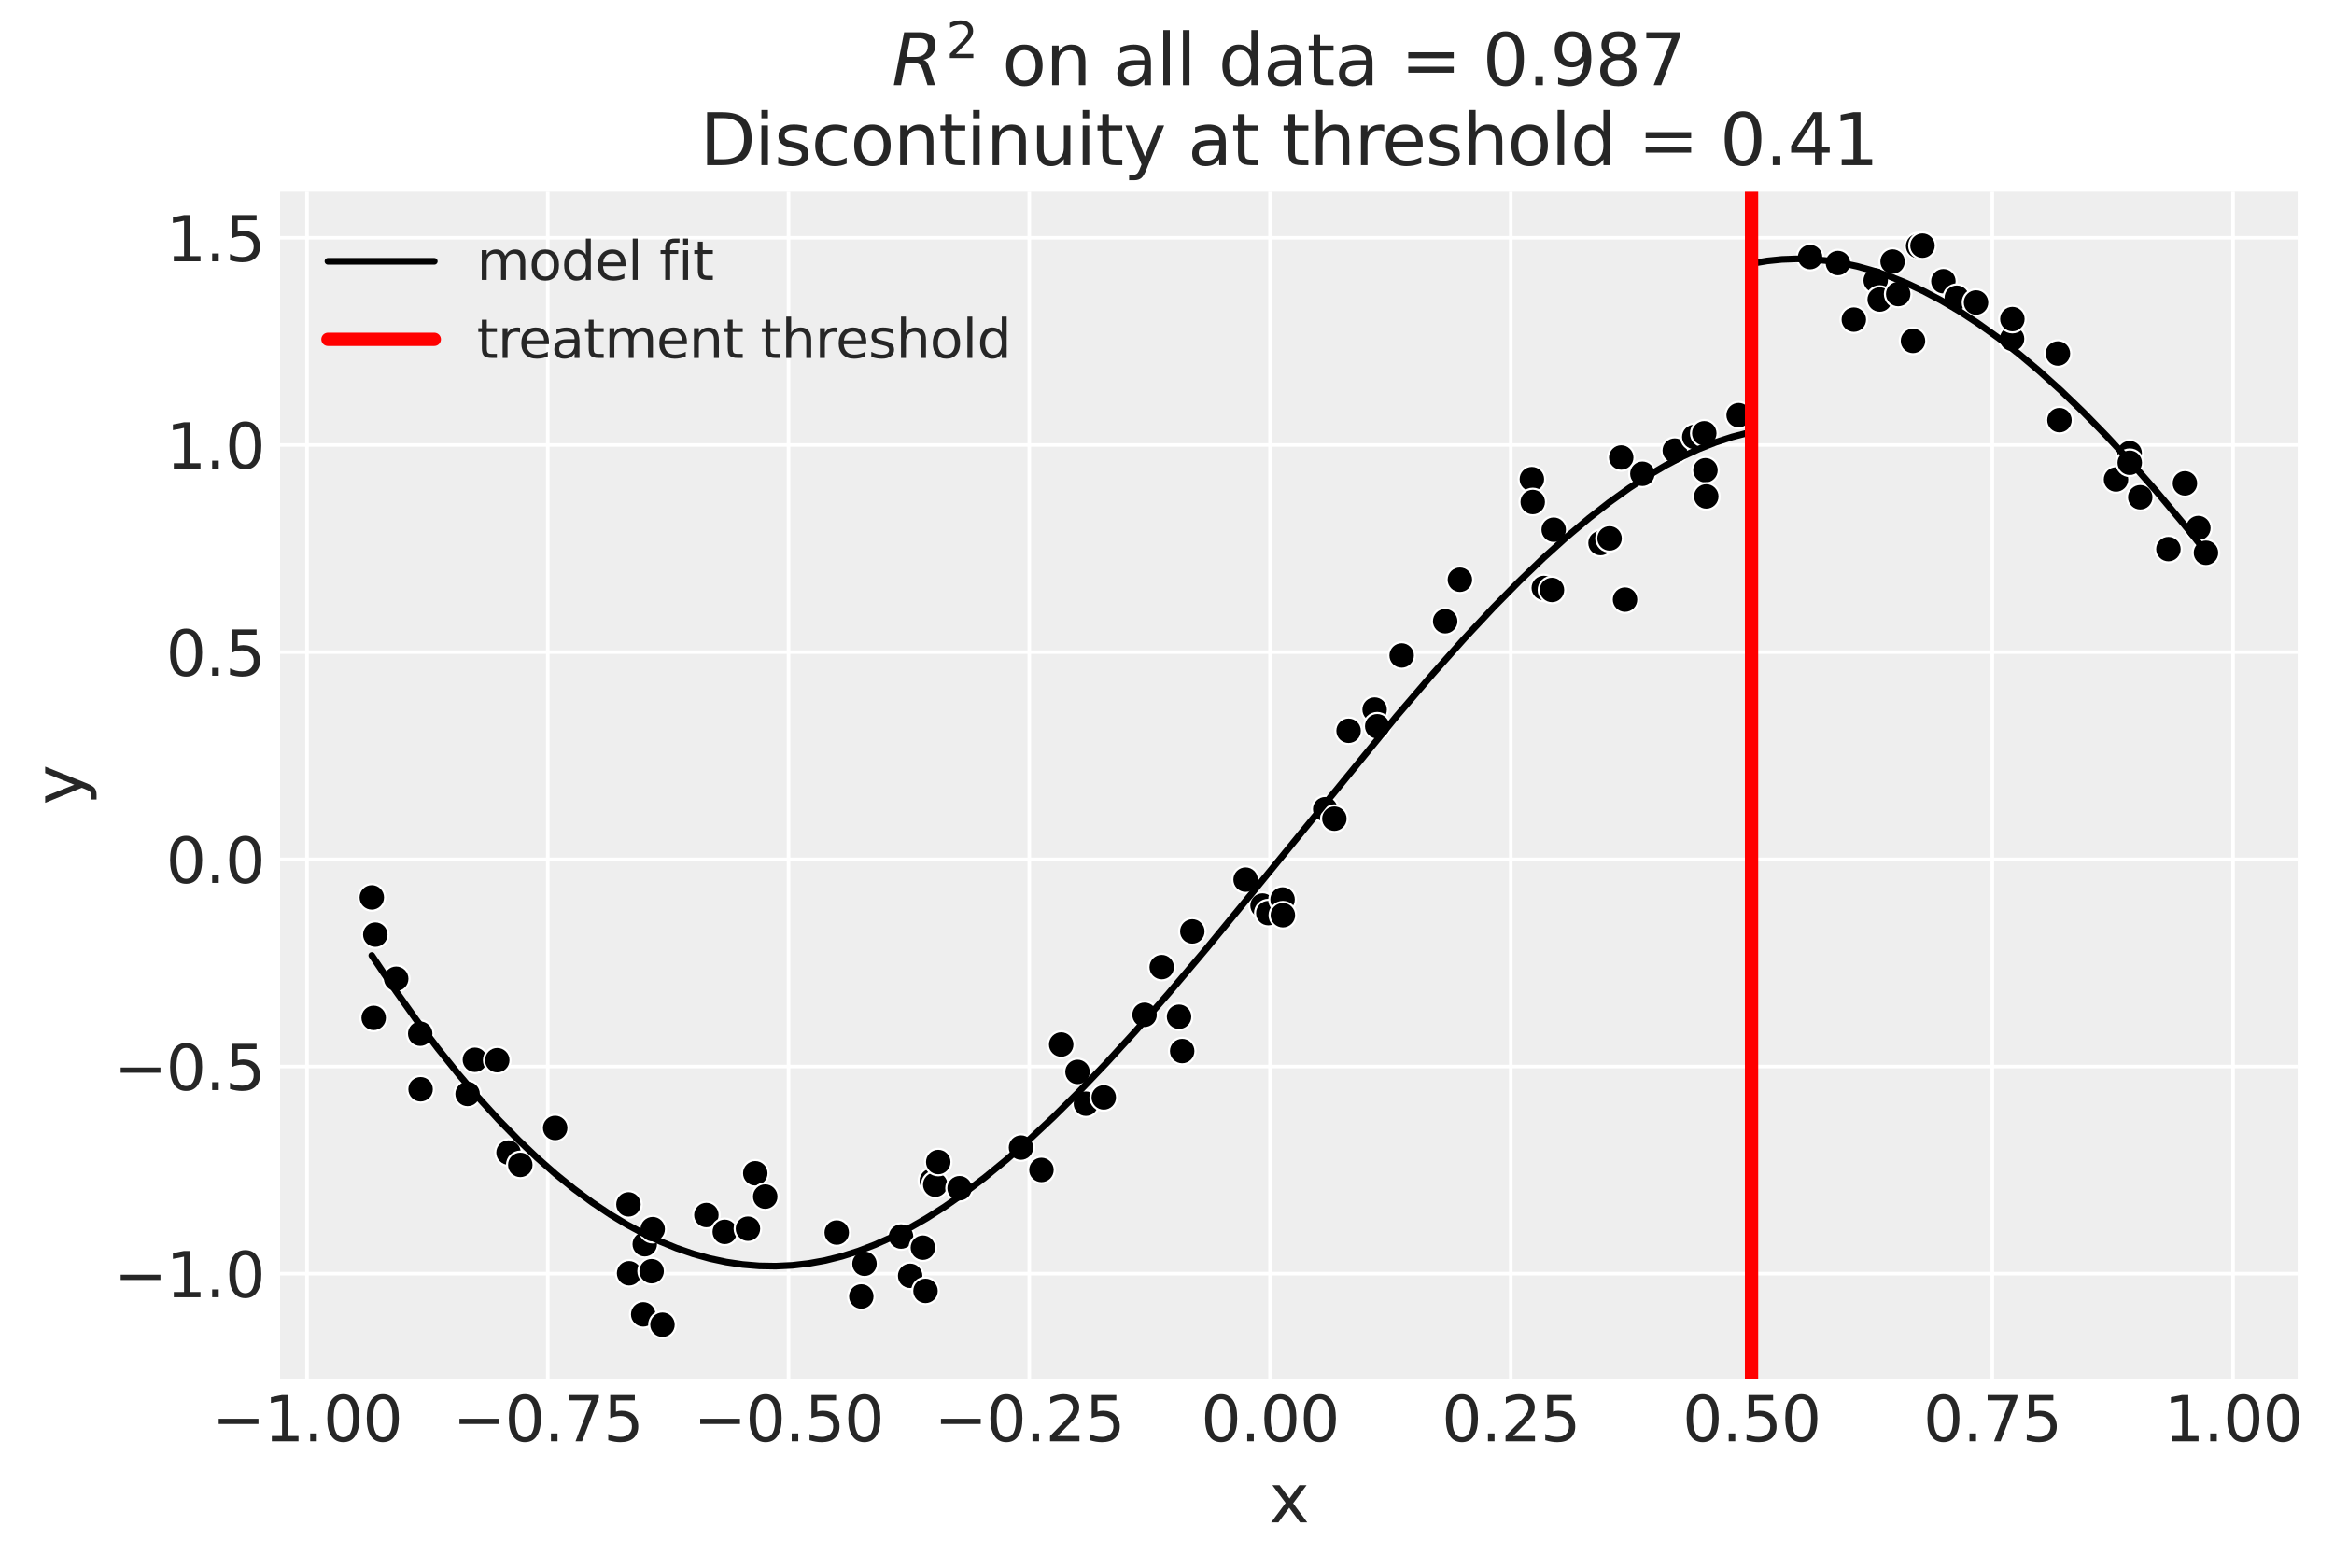 <?xml version="1.0" encoding="utf-8" standalone="no"?>
<!DOCTYPE svg PUBLIC "-//W3C//DTD SVG 1.1//EN"
  "http://www.w3.org/Graphics/SVG/1.1/DTD/svg11.dtd">
<svg xmlns:xlink="http://www.w3.org/1999/xlink" width="526.746pt" height="354pt" viewBox="0 0 526.746 354" xmlns="http://www.w3.org/2000/svg" version="1.1">
 <defs>
  <style type="text/css">*{stroke-linejoin: round; stroke-linecap: butt}</style>
 </defs>
 <g id="figure_1">
  <g id="patch_1">
   <path d="M 0 354 
L 526.746 354 
L 526.746 0 
L 0 0 
z
" style="fill: #ffffff"/>
  </g>
  <g id="axes_1">
   <g id="patch_2">
    <path d="M 63.213 311.233 
L 518.545 311.233 
L 518.545 43.274 
L 63.213 43.274 
z
" style="fill: #eeeeee"/>
   </g>
   <g id="matplotlib.axis_1">
    <g id="xtick_1">
     <g id="line2d_1">
      <path d="M 69.292 311.233 
L 69.292 43.274 
" clip-path="url(#p90e2c0866d)" style="fill: none; stroke: #ffffff; stroke-width: 0.8; stroke-linecap: round"/>
     </g>
     <g id="line2d_2"/>
     <g id="text_1">
      <!-- −1.00 -->
      <g style="fill: #262626" transform="translate(47.84 325.371) scale(0.14 -0.14)">
       <defs>
        <path id="DejaVuSans-2212" d="M 678 2272 
L 4684 2272 
L 4684 1741 
L 678 1741 
L 678 2272 
z
" transform="scale(0.016)"/>
        <path id="DejaVuSans-31" d="M 794 531 
L 1825 531 
L 1825 4091 
L 703 3866 
L 703 4441 
L 1819 4666 
L 2450 4666 
L 2450 531 
L 3481 531 
L 3481 0 
L 794 0 
L 794 531 
z
" transform="scale(0.016)"/>
        <path id="DejaVuSans-2e" d="M 684 794 
L 1344 794 
L 1344 0 
L 684 0 
L 684 794 
z
" transform="scale(0.016)"/>
        <path id="DejaVuSans-30" d="M 2034 4250 
Q 1547 4250 1301 3770 
Q 1056 3291 1056 2328 
Q 1056 1369 1301 889 
Q 1547 409 2034 409 
Q 2525 409 2770 889 
Q 3016 1369 3016 2328 
Q 3016 3291 2770 3770 
Q 2525 4250 2034 4250 
z
M 2034 4750 
Q 2819 4750 3233 4129 
Q 3647 3509 3647 2328 
Q 3647 1150 3233 529 
Q 2819 -91 2034 -91 
Q 1250 -91 836 529 
Q 422 1150 422 2328 
Q 422 3509 836 4129 
Q 1250 4750 2034 4750 
z
" transform="scale(0.016)"/>
       </defs>
       <use xlink:href="#DejaVuSans-2212"/>
       <use xlink:href="#DejaVuSans-31" x="83.789"/>
       <use xlink:href="#DejaVuSans-2e" x="147.412"/>
       <use xlink:href="#DejaVuSans-30" x="179.199"/>
       <use xlink:href="#DejaVuSans-30" x="242.822"/>
      </g>
     </g>
    </g>
    <g id="xtick_2">
     <g id="line2d_3">
      <path d="M 123.625 311.233 
L 123.625 43.274 
" clip-path="url(#p90e2c0866d)" style="fill: none; stroke: #ffffff; stroke-width: 0.8; stroke-linecap: round"/>
     </g>
     <g id="line2d_4"/>
     <g id="text_2">
      <!-- −0.75 -->
      <g style="fill: #262626" transform="translate(102.174 325.371) scale(0.14 -0.14)">
       <defs>
        <path id="DejaVuSans-37" d="M 525 4666 
L 3525 4666 
L 3525 4397 
L 1831 0 
L 1172 0 
L 2766 4134 
L 525 4134 
L 525 4666 
z
" transform="scale(0.016)"/>
        <path id="DejaVuSans-35" d="M 691 4666 
L 3169 4666 
L 3169 4134 
L 1269 4134 
L 1269 2991 
Q 1406 3038 1543 3061 
Q 1681 3084 1819 3084 
Q 2600 3084 3056 2656 
Q 3513 2228 3513 1497 
Q 3513 744 3044 326 
Q 2575 -91 1722 -91 
Q 1428 -91 1123 -41 
Q 819 9 494 109 
L 494 744 
Q 775 591 1075 516 
Q 1375 441 1709 441 
Q 2250 441 2565 725 
Q 2881 1009 2881 1497 
Q 2881 1984 2565 2268 
Q 2250 2553 1709 2553 
Q 1456 2553 1204 2497 
Q 953 2441 691 2322 
L 691 4666 
z
" transform="scale(0.016)"/>
       </defs>
       <use xlink:href="#DejaVuSans-2212"/>
       <use xlink:href="#DejaVuSans-30" x="83.789"/>
       <use xlink:href="#DejaVuSans-2e" x="147.412"/>
       <use xlink:href="#DejaVuSans-37" x="179.199"/>
       <use xlink:href="#DejaVuSans-35" x="242.822"/>
      </g>
     </g>
    </g>
    <g id="xtick_3">
     <g id="line2d_5">
      <path d="M 177.959 311.233 
L 177.959 43.274 
" clip-path="url(#p90e2c0866d)" style="fill: none; stroke: #ffffff; stroke-width: 0.8; stroke-linecap: round"/>
     </g>
     <g id="line2d_6"/>
     <g id="text_3">
      <!-- −0.50 -->
      <g style="fill: #262626" transform="translate(156.507 325.371) scale(0.14 -0.14)">
       <use xlink:href="#DejaVuSans-2212"/>
       <use xlink:href="#DejaVuSans-30" x="83.789"/>
       <use xlink:href="#DejaVuSans-2e" x="147.412"/>
       <use xlink:href="#DejaVuSans-35" x="179.199"/>
       <use xlink:href="#DejaVuSans-30" x="242.822"/>
      </g>
     </g>
    </g>
    <g id="xtick_4">
     <g id="line2d_7">
      <path d="M 232.292 311.233 
L 232.292 43.274 
" clip-path="url(#p90e2c0866d)" style="fill: none; stroke: #ffffff; stroke-width: 0.8; stroke-linecap: round"/>
     </g>
     <g id="line2d_8"/>
     <g id="text_4">
      <!-- −0.25 -->
      <g style="fill: #262626" transform="translate(210.841 325.371) scale(0.14 -0.14)">
       <defs>
        <path id="DejaVuSans-32" d="M 1228 531 
L 3431 531 
L 3431 0 
L 469 0 
L 469 531 
Q 828 903 1448 1529 
Q 2069 2156 2228 2338 
Q 2531 2678 2651 2914 
Q 2772 3150 2772 3378 
Q 2772 3750 2511 3984 
Q 2250 4219 1831 4219 
Q 1534 4219 1204 4116 
Q 875 4013 500 3803 
L 500 4441 
Q 881 4594 1212 4672 
Q 1544 4750 1819 4750 
Q 2544 4750 2975 4387 
Q 3406 4025 3406 3419 
Q 3406 3131 3298 2873 
Q 3191 2616 2906 2266 
Q 2828 2175 2409 1742 
Q 1991 1309 1228 531 
z
" transform="scale(0.016)"/>
       </defs>
       <use xlink:href="#DejaVuSans-2212"/>
       <use xlink:href="#DejaVuSans-30" x="83.789"/>
       <use xlink:href="#DejaVuSans-2e" x="147.412"/>
       <use xlink:href="#DejaVuSans-32" x="179.199"/>
       <use xlink:href="#DejaVuSans-35" x="242.822"/>
      </g>
     </g>
    </g>
    <g id="xtick_5">
     <g id="line2d_9">
      <path d="M 286.626 311.233 
L 286.626 43.274 
" clip-path="url(#p90e2c0866d)" style="fill: none; stroke: #ffffff; stroke-width: 0.8; stroke-linecap: round"/>
     </g>
     <g id="line2d_10"/>
     <g id="text_5">
      <!-- 0.00 -->
      <g style="fill: #262626" transform="translate(271.04 325.371) scale(0.14 -0.14)">
       <use xlink:href="#DejaVuSans-30"/>
       <use xlink:href="#DejaVuSans-2e" x="63.623"/>
       <use xlink:href="#DejaVuSans-30" x="95.41"/>
       <use xlink:href="#DejaVuSans-30" x="159.033"/>
      </g>
     </g>
    </g>
    <g id="xtick_6">
     <g id="line2d_11">
      <path d="M 340.96 311.233 
L 340.96 43.274 
" clip-path="url(#p90e2c0866d)" style="fill: none; stroke: #ffffff; stroke-width: 0.8; stroke-linecap: round"/>
     </g>
     <g id="line2d_12"/>
     <g id="text_6">
      <!-- 0.25 -->
      <g style="fill: #262626" transform="translate(325.374 325.371) scale(0.14 -0.14)">
       <use xlink:href="#DejaVuSans-30"/>
       <use xlink:href="#DejaVuSans-2e" x="63.623"/>
       <use xlink:href="#DejaVuSans-32" x="95.41"/>
       <use xlink:href="#DejaVuSans-35" x="159.033"/>
      </g>
     </g>
    </g>
    <g id="xtick_7">
     <g id="line2d_13">
      <path d="M 395.293 311.233 
L 395.293 43.274 
" clip-path="url(#p90e2c0866d)" style="fill: none; stroke: #ffffff; stroke-width: 0.8; stroke-linecap: round"/>
     </g>
     <g id="line2d_14"/>
     <g id="text_7">
      <!-- 0.50 -->
      <g style="fill: #262626" transform="translate(379.707 325.371) scale(0.14 -0.14)">
       <use xlink:href="#DejaVuSans-30"/>
       <use xlink:href="#DejaVuSans-2e" x="63.623"/>
       <use xlink:href="#DejaVuSans-35" x="95.41"/>
       <use xlink:href="#DejaVuSans-30" x="159.033"/>
      </g>
     </g>
    </g>
    <g id="xtick_8">
     <g id="line2d_15">
      <path d="M 449.627 311.233 
L 449.627 43.274 
" clip-path="url(#p90e2c0866d)" style="fill: none; stroke: #ffffff; stroke-width: 0.8; stroke-linecap: round"/>
     </g>
     <g id="line2d_16"/>
     <g id="text_8">
      <!-- 0.75 -->
      <g style="fill: #262626" transform="translate(434.041 325.371) scale(0.14 -0.14)">
       <use xlink:href="#DejaVuSans-30"/>
       <use xlink:href="#DejaVuSans-2e" x="63.623"/>
       <use xlink:href="#DejaVuSans-37" x="95.41"/>
       <use xlink:href="#DejaVuSans-35" x="159.033"/>
      </g>
     </g>
    </g>
    <g id="xtick_9">
     <g id="line2d_17">
      <path d="M 503.96 311.233 
L 503.96 43.274 
" clip-path="url(#p90e2c0866d)" style="fill: none; stroke: #ffffff; stroke-width: 0.8; stroke-linecap: round"/>
     </g>
     <g id="line2d_18"/>
     <g id="text_9">
      <!-- 1.00 -->
      <g style="fill: #262626" transform="translate(488.374 325.371) scale(0.14 -0.14)">
       <use xlink:href="#DejaVuSans-31"/>
       <use xlink:href="#DejaVuSans-2e" x="63.623"/>
       <use xlink:href="#DejaVuSans-30" x="95.41"/>
       <use xlink:href="#DejaVuSans-30" x="159.033"/>
      </g>
     </g>
    </g>
    <g id="text_10">
     <!-- x -->
     <g style="fill: #262626" transform="translate(286.44 343.68) scale(0.15 -0.15)">
      <defs>
       <path id="DejaVuSans-78" d="M 3513 3500 
L 2247 1797 
L 3578 0 
L 2900 0 
L 1881 1375 
L 863 0 
L 184 0 
L 1544 1831 
L 300 3500 
L 978 3500 
L 1906 2253 
L 2834 3500 
L 3513 3500 
z
" transform="scale(0.016)"/>
      </defs>
      <use xlink:href="#DejaVuSans-78"/>
     </g>
    </g>
   </g>
   <g id="matplotlib.axis_2">
    <g id="ytick_1">
     <g id="line2d_19">
      <path d="M 63.213 287.532 
L 518.545 287.532 
" clip-path="url(#p90e2c0866d)" style="fill: none; stroke: #ffffff; stroke-width: 0.8; stroke-linecap: round"/>
     </g>
     <g id="line2d_20"/>
     <g id="text_11">
      <!-- −1.0 -->
      <g style="fill: #262626" transform="translate(25.717 292.851) scale(0.14 -0.14)">
       <use xlink:href="#DejaVuSans-2212"/>
       <use xlink:href="#DejaVuSans-31" x="83.789"/>
       <use xlink:href="#DejaVuSans-2e" x="147.412"/>
       <use xlink:href="#DejaVuSans-30" x="179.199"/>
      </g>
     </g>
    </g>
    <g id="ytick_2">
     <g id="line2d_21">
      <path d="M 63.213 240.762 
L 518.545 240.762 
" clip-path="url(#p90e2c0866d)" style="fill: none; stroke: #ffffff; stroke-width: 0.8; stroke-linecap: round"/>
     </g>
     <g id="line2d_22"/>
     <g id="text_12">
      <!-- −0.5 -->
      <g style="fill: #262626" transform="translate(25.717 246.081) scale(0.14 -0.14)">
       <use xlink:href="#DejaVuSans-2212"/>
       <use xlink:href="#DejaVuSans-30" x="83.789"/>
       <use xlink:href="#DejaVuSans-2e" x="147.412"/>
       <use xlink:href="#DejaVuSans-35" x="179.199"/>
      </g>
     </g>
    </g>
    <g id="ytick_3">
     <g id="line2d_23">
      <path d="M 63.213 193.992 
L 518.545 193.992 
" clip-path="url(#p90e2c0866d)" style="fill: none; stroke: #ffffff; stroke-width: 0.8; stroke-linecap: round"/>
     </g>
     <g id="line2d_24"/>
     <g id="text_13">
      <!-- 0.0 -->
      <g style="fill: #262626" transform="translate(37.449 199.31) scale(0.14 -0.14)">
       <use xlink:href="#DejaVuSans-30"/>
       <use xlink:href="#DejaVuSans-2e" x="63.623"/>
       <use xlink:href="#DejaVuSans-30" x="95.41"/>
      </g>
     </g>
    </g>
    <g id="ytick_4">
     <g id="line2d_25">
      <path d="M 63.213 147.221 
L 518.545 147.221 
" clip-path="url(#p90e2c0866d)" style="fill: none; stroke: #ffffff; stroke-width: 0.8; stroke-linecap: round"/>
     </g>
     <g id="line2d_26"/>
     <g id="text_14">
      <!-- 0.5 -->
      <g style="fill: #262626" transform="translate(37.449 152.54) scale(0.14 -0.14)">
       <use xlink:href="#DejaVuSans-30"/>
       <use xlink:href="#DejaVuSans-2e" x="63.623"/>
       <use xlink:href="#DejaVuSans-35" x="95.41"/>
      </g>
     </g>
    </g>
    <g id="ytick_5">
     <g id="line2d_27">
      <path d="M 63.213 100.451 
L 518.545 100.451 
" clip-path="url(#p90e2c0866d)" style="fill: none; stroke: #ffffff; stroke-width: 0.8; stroke-linecap: round"/>
     </g>
     <g id="line2d_28"/>
     <g id="text_15">
      <!-- 1.0 -->
      <g style="fill: #262626" transform="translate(37.449 105.77) scale(0.14 -0.14)">
       <use xlink:href="#DejaVuSans-31"/>
       <use xlink:href="#DejaVuSans-2e" x="63.623"/>
       <use xlink:href="#DejaVuSans-30" x="95.41"/>
      </g>
     </g>
    </g>
    <g id="ytick_6">
     <g id="line2d_29">
      <path d="M 63.213 53.68 
L 518.545 53.68 
" clip-path="url(#p90e2c0866d)" style="fill: none; stroke: #ffffff; stroke-width: 0.8; stroke-linecap: round"/>
     </g>
     <g id="line2d_30"/>
     <g id="text_16">
      <!-- 1.5 -->
      <g style="fill: #262626" transform="translate(37.449 58.999) scale(0.14 -0.14)">
       <use xlink:href="#DejaVuSans-31"/>
       <use xlink:href="#DejaVuSans-2e" x="63.623"/>
       <use xlink:href="#DejaVuSans-35" x="95.41"/>
      </g>
     </g>
    </g>
    <g id="text_17">
     <!-- y -->
     <g style="fill: #262626" transform="translate(18.598 181.693) rotate(-90) scale(0.15 -0.15)">
      <defs>
       <path id="DejaVuSans-79" d="M 2059 -325 
Q 1816 -950 1584 -1140 
Q 1353 -1331 966 -1331 
L 506 -1331 
L 506 -850 
L 844 -850 
Q 1081 -850 1212 -737 
Q 1344 -625 1503 -206 
L 1606 56 
L 191 3500 
L 800 3500 
L 1894 763 
L 2988 3500 
L 3597 3500 
L 2059 -325 
z
" transform="scale(0.016)"/>
      </defs>
      <use xlink:href="#DejaVuSans-79"/>
     </g>
    </g>
   </g>
   <g id="PathCollection_1">
    <defs>
     <path id="m34dc8e1689" d="M 0 3 
C 0.796 3 1.559 2.684 2.121 2.121 
C 2.684 1.559 3 0.796 3 0 
C 3 -0.796 2.684 -1.559 2.121 -2.121 
C 1.559 -2.684 0.796 -3 0 -3 
C -0.796 -3 -1.559 -2.684 -2.121 -2.121 
C -2.684 -1.559 -3 -0.796 -3 0 
C -3 0.796 -2.684 1.559 -2.121 2.121 
C -1.559 2.684 -0.796 3 0 3 
z
" style="stroke: #ffffff; stroke-width: 0.48"/>
    </defs>
    <g clip-path="url(#p90e2c0866d)">
     <use xlink:href="#m34dc8e1689" x="83.91" y="202.59" style="stroke: #ffffff; stroke-width: 0.48"/>
     <use xlink:href="#m34dc8e1689" x="84.336" y="229.786" style="stroke: #ffffff; stroke-width: 0.48"/>
     <use xlink:href="#m34dc8e1689" x="84.699" y="210.996" style="stroke: #ffffff; stroke-width: 0.48"/>
     <use xlink:href="#m34dc8e1689" x="89.413" y="220.954" style="stroke: #ffffff; stroke-width: 0.48"/>
     <use xlink:href="#m34dc8e1689" x="94.835" y="233.354" style="stroke: #ffffff; stroke-width: 0.48"/>
     <use xlink:href="#m34dc8e1689" x="94.921" y="245.901" style="stroke: #ffffff; stroke-width: 0.48"/>
     <use xlink:href="#m34dc8e1689" x="105.527" y="246.956" style="stroke: #ffffff; stroke-width: 0.48"/>
     <use xlink:href="#m34dc8e1689" x="107.175" y="239.249" style="stroke: #ffffff; stroke-width: 0.48"/>
     <use xlink:href="#m34dc8e1689" x="112.222" y="239.338" style="stroke: #ffffff; stroke-width: 0.48"/>
     <use xlink:href="#m34dc8e1689" x="114.769" y="260.195" style="stroke: #ffffff; stroke-width: 0.48"/>
     <use xlink:href="#m34dc8e1689" x="117.424" y="262.975" style="stroke: #ffffff; stroke-width: 0.48"/>
     <use xlink:href="#m34dc8e1689" x="125.295" y="254.634" style="stroke: #ffffff; stroke-width: 0.48"/>
     <use xlink:href="#m34dc8e1689" x="141.833" y="271.89" style="stroke: #ffffff; stroke-width: 0.48"/>
     <use xlink:href="#m34dc8e1689" x="141.976" y="287.438" style="stroke: #ffffff; stroke-width: 0.48"/>
     <use xlink:href="#m34dc8e1689" x="145.163" y="296.718" style="stroke: #ffffff; stroke-width: 0.48"/>
     <use xlink:href="#m34dc8e1689" x="145.509" y="280.878" style="stroke: #ffffff; stroke-width: 0.48"/>
     <use xlink:href="#m34dc8e1689" x="147.059" y="286.968" style="stroke: #ffffff; stroke-width: 0.48"/>
     <use xlink:href="#m34dc8e1689" x="147.299" y="277.483" style="stroke: #ffffff; stroke-width: 0.48"/>
     <use xlink:href="#m34dc8e1689" x="149.509" y="299.053" style="stroke: #ffffff; stroke-width: 0.48"/>
     <use xlink:href="#m34dc8e1689" x="159.418" y="274.292" style="stroke: #ffffff; stroke-width: 0.48"/>
     <use xlink:href="#m34dc8e1689" x="163.565" y="278.089" style="stroke: #ffffff; stroke-width: 0.48"/>
     <use xlink:href="#m34dc8e1689" x="168.798" y="277.379" style="stroke: #ffffff; stroke-width: 0.48"/>
     <use xlink:href="#m34dc8e1689" x="170.455" y="264.867" style="stroke: #ffffff; stroke-width: 0.48"/>
     <use xlink:href="#m34dc8e1689" x="172.701" y="270.132" style="stroke: #ffffff; stroke-width: 0.48"/>
     <use xlink:href="#m34dc8e1689" x="188.833" y="278.248" style="stroke: #ffffff; stroke-width: 0.48"/>
     <use xlink:href="#m34dc8e1689" x="194.38" y="292.673" style="stroke: #ffffff; stroke-width: 0.48"/>
     <use xlink:href="#m34dc8e1689" x="195.103" y="285.288" style="stroke: #ffffff; stroke-width: 0.48"/>
     <use xlink:href="#m34dc8e1689" x="203.35" y="279.15" style="stroke: #ffffff; stroke-width: 0.48"/>
     <use xlink:href="#m34dc8e1689" x="205.406" y="288.015" style="stroke: #ffffff; stroke-width: 0.48"/>
     <use xlink:href="#m34dc8e1689" x="208.282" y="281.655" style="stroke: #ffffff; stroke-width: 0.48"/>
     <use xlink:href="#m34dc8e1689" x="208.871" y="291.421" style="stroke: #ffffff; stroke-width: 0.48"/>
     <use xlink:href="#m34dc8e1689" x="210.295" y="266.57" style="stroke: #ffffff; stroke-width: 0.48"/>
     <use xlink:href="#m34dc8e1689" x="211.069" y="267.442" style="stroke: #ffffff; stroke-width: 0.48"/>
     <use xlink:href="#m34dc8e1689" x="211.749" y="262.326" style="stroke: #ffffff; stroke-width: 0.48"/>
     <use xlink:href="#m34dc8e1689" x="216.562" y="268.239" style="stroke: #ffffff; stroke-width: 0.48"/>
     <use xlink:href="#m34dc8e1689" x="230.423" y="259.064" style="stroke: #ffffff; stroke-width: 0.48"/>
     <use xlink:href="#m34dc8e1689" x="235.038" y="264.115" style="stroke: #ffffff; stroke-width: 0.48"/>
     <use xlink:href="#m34dc8e1689" x="239.493" y="235.802" style="stroke: #ffffff; stroke-width: 0.48"/>
     <use xlink:href="#m34dc8e1689" x="243.175" y="241.983" style="stroke: #ffffff; stroke-width: 0.48"/>
     <use xlink:href="#m34dc8e1689" x="245.068" y="249.155" style="stroke: #ffffff; stroke-width: 0.48"/>
     <use xlink:href="#m34dc8e1689" x="249.101" y="247.744" style="stroke: #ffffff; stroke-width: 0.48"/>
     <use xlink:href="#m34dc8e1689" x="258.306" y="229.092" style="stroke: #ffffff; stroke-width: 0.48"/>
     <use xlink:href="#m34dc8e1689" x="262.182" y="218.324" style="stroke: #ffffff; stroke-width: 0.48"/>
     <use xlink:href="#m34dc8e1689" x="266.093" y="229.532" style="stroke: #ffffff; stroke-width: 0.48"/>
     <use xlink:href="#m34dc8e1689" x="266.798" y="237.275" style="stroke: #ffffff; stroke-width: 0.48"/>
     <use xlink:href="#m34dc8e1689" x="269.088" y="210.268" style="stroke: #ffffff; stroke-width: 0.48"/>
     <use xlink:href="#m34dc8e1689" x="281.113" y="198.582" style="stroke: #ffffff; stroke-width: 0.48"/>
     <use xlink:href="#m34dc8e1689" x="284.936" y="204.424" style="stroke: #ffffff; stroke-width: 0.48"/>
     <use xlink:href="#m34dc8e1689" x="286.236" y="206.137" style="stroke: #ffffff; stroke-width: 0.48"/>
     <use xlink:href="#m34dc8e1689" x="289.455" y="203.061" style="stroke: #ffffff; stroke-width: 0.48"/>
     <use xlink:href="#m34dc8e1689" x="289.523" y="206.606" style="stroke: #ffffff; stroke-width: 0.48"/>
     <use xlink:href="#m34dc8e1689" x="299.076" y="182.677" style="stroke: #ffffff; stroke-width: 0.48"/>
     <use xlink:href="#m34dc8e1689" x="301.144" y="184.816" style="stroke: #ffffff; stroke-width: 0.48"/>
     <use xlink:href="#m34dc8e1689" x="304.354" y="164.973" style="stroke: #ffffff; stroke-width: 0.48"/>
     <use xlink:href="#m34dc8e1689" x="310.233" y="160.185" style="stroke: #ffffff; stroke-width: 0.48"/>
     <use xlink:href="#m34dc8e1689" x="310.816" y="163.949" style="stroke: #ffffff; stroke-width: 0.48"/>
     <use xlink:href="#m34dc8e1689" x="316.333" y="147.973" style="stroke: #ffffff; stroke-width: 0.48"/>
     <use xlink:href="#m34dc8e1689" x="326.153" y="140.239" style="stroke: #ffffff; stroke-width: 0.48"/>
     <use xlink:href="#m34dc8e1689" x="329.474" y="130.872" style="stroke: #ffffff; stroke-width: 0.48"/>
     <use xlink:href="#m34dc8e1689" x="345.717" y="108.166" style="stroke: #ffffff; stroke-width: 0.48"/>
     <use xlink:href="#m34dc8e1689" x="345.912" y="113.33" style="stroke: #ffffff; stroke-width: 0.48"/>
     <use xlink:href="#m34dc8e1689" x="348.409" y="132.723" style="stroke: #ffffff; stroke-width: 0.48"/>
     <use xlink:href="#m34dc8e1689" x="350.254" y="133.184" style="stroke: #ffffff; stroke-width: 0.48"/>
     <use xlink:href="#m34dc8e1689" x="350.643" y="119.583" style="stroke: #ffffff; stroke-width: 0.48"/>
     <use xlink:href="#m34dc8e1689" x="361.214" y="122.593" style="stroke: #ffffff; stroke-width: 0.48"/>
     <use xlink:href="#m34dc8e1689" x="363.251" y="121.546" style="stroke: #ffffff; stroke-width: 0.48"/>
     <use xlink:href="#m34dc8e1689" x="365.881" y="103.28" style="stroke: #ffffff; stroke-width: 0.48"/>
     <use xlink:href="#m34dc8e1689" x="366.742" y="135.362" style="stroke: #ffffff; stroke-width: 0.48"/>
     <use xlink:href="#m34dc8e1689" x="370.659" y="106.957" style="stroke: #ffffff; stroke-width: 0.48"/>
     <use xlink:href="#m34dc8e1689" x="377.969" y="101.717" style="stroke: #ffffff; stroke-width: 0.48"/>
     <use xlink:href="#m34dc8e1689" x="382.374" y="98.631" style="stroke: #ffffff; stroke-width: 0.48"/>
     <use xlink:href="#m34dc8e1689" x="384.628" y="97.812" style="stroke: #ffffff; stroke-width: 0.48"/>
     <use xlink:href="#m34dc8e1689" x="384.895" y="106.163" style="stroke: #ffffff; stroke-width: 0.48"/>
     <use xlink:href="#m34dc8e1689" x="385.077" y="112.067" style="stroke: #ffffff; stroke-width: 0.48"/>
     <use xlink:href="#m34dc8e1689" x="392.383" y="93.715" style="stroke: #ffffff; stroke-width: 0.48"/>
     <use xlink:href="#m34dc8e1689" x="408.506" y="58.037" style="stroke: #ffffff; stroke-width: 0.48"/>
     <use xlink:href="#m34dc8e1689" x="414.789" y="59.379" style="stroke: #ffffff; stroke-width: 0.48"/>
     <use xlink:href="#m34dc8e1689" x="418.38" y="72.154" style="stroke: #ffffff; stroke-width: 0.48"/>
     <use xlink:href="#m34dc8e1689" x="423.312" y="63.319" style="stroke: #ffffff; stroke-width: 0.48"/>
     <use xlink:href="#m34dc8e1689" x="424.221" y="67.617" style="stroke: #ffffff; stroke-width: 0.48"/>
     <use xlink:href="#m34dc8e1689" x="427.131" y="59.049" style="stroke: #ffffff; stroke-width: 0.48"/>
     <use xlink:href="#m34dc8e1689" x="428.394" y="66.382" style="stroke: #ffffff; stroke-width: 0.48"/>
     <use xlink:href="#m34dc8e1689" x="431.733" y="76.962" style="stroke: #ffffff; stroke-width: 0.48"/>
     <use xlink:href="#m34dc8e1689" x="432.894" y="55.536" style="stroke: #ffffff; stroke-width: 0.48"/>
     <use xlink:href="#m34dc8e1689" x="433.88" y="55.454" style="stroke: #ffffff; stroke-width: 0.48"/>
     <use xlink:href="#m34dc8e1689" x="438.592" y="63.487" style="stroke: #ffffff; stroke-width: 0.48"/>
     <use xlink:href="#m34dc8e1689" x="441.619" y="67.207" style="stroke: #ffffff; stroke-width: 0.48"/>
     <use xlink:href="#m34dc8e1689" x="445.959" y="68.291" style="stroke: #ffffff; stroke-width: 0.48"/>
     <use xlink:href="#m34dc8e1689" x="454.086" y="76.483" style="stroke: #ffffff; stroke-width: 0.48"/>
     <use xlink:href="#m34dc8e1689" x="454.16" y="72.032" style="stroke: #ffffff; stroke-width: 0.48"/>
     <use xlink:href="#m34dc8e1689" x="464.439" y="79.803" style="stroke: #ffffff; stroke-width: 0.48"/>
     <use xlink:href="#m34dc8e1689" x="464.787" y="94.845" style="stroke: #ffffff; stroke-width: 0.48"/>
     <use xlink:href="#m34dc8e1689" x="477.549" y="108.24" style="stroke: #ffffff; stroke-width: 0.48"/>
     <use xlink:href="#m34dc8e1689" x="480.629" y="102.295" style="stroke: #ffffff; stroke-width: 0.48"/>
     <use xlink:href="#m34dc8e1689" x="480.649" y="104.468" style="stroke: #ffffff; stroke-width: 0.48"/>
     <use xlink:href="#m34dc8e1689" x="483.017" y="112.259" style="stroke: #ffffff; stroke-width: 0.48"/>
     <use xlink:href="#m34dc8e1689" x="489.376" y="123.962" style="stroke: #ffffff; stroke-width: 0.48"/>
     <use xlink:href="#m34dc8e1689" x="493.102" y="109.117" style="stroke: #ffffff; stroke-width: 0.48"/>
     <use xlink:href="#m34dc8e1689" x="496.133" y="119.202" style="stroke: #ffffff; stroke-width: 0.48"/>
     <use xlink:href="#m34dc8e1689" x="497.848" y="124.791" style="stroke: #ffffff; stroke-width: 0.48"/>
    </g>
   </g>
   <g id="line2d_31">
    <path d="M 83.91 215.697 
L 88.882 223.1 
L 93.854 230.103 
L 98.827 236.703 
L 103.385 242.397 
L 107.942 247.749 
L 112.5 252.757 
L 117.058 257.42 
L 121.202 261.357 
L 125.345 265.006 
L 129.489 268.366 
L 133.632 271.434 
L 137.776 274.21 
L 141.505 276.458 
L 145.234 278.467 
L 148.963 280.236 
L 152.693 281.765 
L 156.422 283.052 
L 160.151 284.096 
L 163.88 284.898 
L 167.609 285.454 
L 171.338 285.766 
L 175.068 285.831 
L 178.797 285.649 
L 182.526 285.218 
L 186.255 284.539 
L 189.984 283.609 
L 193.713 282.429 
L 197.443 280.999 
L 201.172 279.329 
L 204.901 277.427 
L 209.044 275.055 
L 213.188 272.422 
L 217.746 269.24 
L 222.304 265.776 
L 227.276 261.695 
L 232.248 257.32 
L 237.635 252.275 
L 243.436 246.52 
L 249.651 240.021 
L 256.281 232.758 
L 263.739 224.243 
L 272.44 213.947 
L 283.213 200.83 
L 315.119 161.745 
L 323.406 152.077 
L 330.45 144.183 
L 337.079 137.088 
L 342.88 131.192 
L 348.267 126.013 
L 353.653 121.15 
L 358.626 116.967 
L 363.183 113.413 
L 367.741 110.146 
L 371.885 107.439 
L 376.028 104.999 
L 379.758 103.041 
L 383.487 101.32 
L 387.216 99.845 
L 390.945 98.628 
L 394.26 97.769 
L 395.089 97.588 
L 395.503 59.458 
L 398.818 58.9 
L 402.133 58.561 
L 405.447 58.438 
L 408.762 58.526 
L 412.077 58.821 
L 415.392 59.318 
L 419.121 60.113 
L 422.85 61.154 
L 426.579 62.433 
L 430.309 63.945 
L 434.038 65.684 
L 438.181 67.874 
L 442.325 70.329 
L 446.468 73.038 
L 451.026 76.305 
L 455.584 79.859 
L 460.142 83.691 
L 465.114 88.174 
L 470.086 92.96 
L 475.473 98.469 
L 480.86 104.297 
L 486.66 110.911 
L 492.876 118.359 
L 497.848 124.569 
L 497.848 124.569 
" clip-path="url(#p90e2c0866d)" style="fill: none; stroke: #000000; stroke-width: 1.5; stroke-linecap: round"/>
   </g>
   <g id="line2d_32">
    <path d="M 395.293 311.233 
L 395.293 43.274 
" clip-path="url(#p90e2c0866d)" style="fill: none; stroke: #ff0000; stroke-width: 3; stroke-linecap: round"/>
   </g>
   <g id="patch_3">
    <path d="M 63.213 311.233 
L 63.213 43.274 
" style="fill: none"/>
   </g>
   <g id="patch_4">
    <path d="M 518.545 311.233 
L 518.545 43.274 
" style="fill: none"/>
   </g>
   <g id="patch_5">
    <path d="M 63.213 311.233 
L 518.545 311.233 
" style="fill: none"/>
   </g>
   <g id="patch_6">
    <path d="M 63.213 43.274 
L 518.545 43.274 
" style="fill: none"/>
   </g>
   <g id="text_18">
    <!-- $R^2$ on all data = 0.987 -->
    <g style="fill: #262626" transform="translate(201.279 19.358) scale(0.16 -0.16)">
     <defs>
      <path id="DejaVuSans-Oblique-52" d="M 1613 4147 
L 1294 2491 
L 2106 2491 
Q 2584 2491 2879 2755 
Q 3175 3019 3175 3444 
Q 3175 3784 2976 3965 
Q 2778 4147 2406 4147 
L 1613 4147 
z
M 2772 2241 
Q 2972 2194 3105 2009 
Q 3238 1825 3413 1275 
L 3809 0 
L 3144 0 
L 2778 1197 
Q 2638 1659 2453 1815 
Q 2269 1972 1888 1972 
L 1191 1972 
L 806 0 
L 172 0 
L 1081 4666 
L 2503 4666 
Q 3150 4666 3495 4373 
Q 3841 4081 3841 3531 
Q 3841 3044 3547 2687 
Q 3253 2331 2772 2241 
z
" transform="scale(0.016)"/>
      <path id="DejaVuSans-20" transform="scale(0.016)"/>
      <path id="DejaVuSans-6f" d="M 1959 3097 
Q 1497 3097 1228 2736 
Q 959 2375 959 1747 
Q 959 1119 1226 758 
Q 1494 397 1959 397 
Q 2419 397 2687 759 
Q 2956 1122 2956 1747 
Q 2956 2369 2687 2733 
Q 2419 3097 1959 3097 
z
M 1959 3584 
Q 2709 3584 3137 3096 
Q 3566 2609 3566 1747 
Q 3566 888 3137 398 
Q 2709 -91 1959 -91 
Q 1206 -91 779 398 
Q 353 888 353 1747 
Q 353 2609 779 3096 
Q 1206 3584 1959 3584 
z
" transform="scale(0.016)"/>
      <path id="DejaVuSans-6e" d="M 3513 2113 
L 3513 0 
L 2938 0 
L 2938 2094 
Q 2938 2591 2744 2837 
Q 2550 3084 2163 3084 
Q 1697 3084 1428 2787 
Q 1159 2491 1159 1978 
L 1159 0 
L 581 0 
L 581 3500 
L 1159 3500 
L 1159 2956 
Q 1366 3272 1645 3428 
Q 1925 3584 2291 3584 
Q 2894 3584 3203 3211 
Q 3513 2838 3513 2113 
z
" transform="scale(0.016)"/>
      <path id="DejaVuSans-61" d="M 2194 1759 
Q 1497 1759 1228 1600 
Q 959 1441 959 1056 
Q 959 750 1161 570 
Q 1363 391 1709 391 
Q 2188 391 2477 730 
Q 2766 1069 2766 1631 
L 2766 1759 
L 2194 1759 
z
M 3341 1997 
L 3341 0 
L 2766 0 
L 2766 531 
Q 2569 213 2275 61 
Q 1981 -91 1556 -91 
Q 1019 -91 701 211 
Q 384 513 384 1019 
Q 384 1609 779 1909 
Q 1175 2209 1959 2209 
L 2766 2209 
L 2766 2266 
Q 2766 2663 2505 2880 
Q 2244 3097 1772 3097 
Q 1472 3097 1187 3025 
Q 903 2953 641 2809 
L 641 3341 
Q 956 3463 1253 3523 
Q 1550 3584 1831 3584 
Q 2591 3584 2966 3190 
Q 3341 2797 3341 1997 
z
" transform="scale(0.016)"/>
      <path id="DejaVuSans-6c" d="M 603 4863 
L 1178 4863 
L 1178 0 
L 603 0 
L 603 4863 
z
" transform="scale(0.016)"/>
      <path id="DejaVuSans-64" d="M 2906 2969 
L 2906 4863 
L 3481 4863 
L 3481 0 
L 2906 0 
L 2906 525 
Q 2725 213 2448 61 
Q 2172 -91 1784 -91 
Q 1150 -91 751 415 
Q 353 922 353 1747 
Q 353 2572 751 3078 
Q 1150 3584 1784 3584 
Q 2172 3584 2448 3432 
Q 2725 3281 2906 2969 
z
M 947 1747 
Q 947 1113 1208 752 
Q 1469 391 1925 391 
Q 2381 391 2643 752 
Q 2906 1113 2906 1747 
Q 2906 2381 2643 2742 
Q 2381 3103 1925 3103 
Q 1469 3103 1208 2742 
Q 947 2381 947 1747 
z
" transform="scale(0.016)"/>
      <path id="DejaVuSans-74" d="M 1172 4494 
L 1172 3500 
L 2356 3500 
L 2356 3053 
L 1172 3053 
L 1172 1153 
Q 1172 725 1289 603 
Q 1406 481 1766 481 
L 2356 481 
L 2356 0 
L 1766 0 
Q 1100 0 847 248 
Q 594 497 594 1153 
L 594 3053 
L 172 3053 
L 172 3500 
L 594 3500 
L 594 4494 
L 1172 4494 
z
" transform="scale(0.016)"/>
      <path id="DejaVuSans-3d" d="M 678 2906 
L 4684 2906 
L 4684 2381 
L 678 2381 
L 678 2906 
z
M 678 1631 
L 4684 1631 
L 4684 1100 
L 678 1100 
L 678 1631 
z
" transform="scale(0.016)"/>
      <path id="DejaVuSans-39" d="M 703 97 
L 703 672 
Q 941 559 1184 500 
Q 1428 441 1663 441 
Q 2288 441 2617 861 
Q 2947 1281 2994 2138 
Q 2813 1869 2534 1725 
Q 2256 1581 1919 1581 
Q 1219 1581 811 2004 
Q 403 2428 403 3163 
Q 403 3881 828 4315 
Q 1253 4750 1959 4750 
Q 2769 4750 3195 4129 
Q 3622 3509 3622 2328 
Q 3622 1225 3098 567 
Q 2575 -91 1691 -91 
Q 1453 -91 1209 -44 
Q 966 3 703 97 
z
M 1959 2075 
Q 2384 2075 2632 2365 
Q 2881 2656 2881 3163 
Q 2881 3666 2632 3958 
Q 2384 4250 1959 4250 
Q 1534 4250 1286 3958 
Q 1038 3666 1038 3163 
Q 1038 2656 1286 2365 
Q 1534 2075 1959 2075 
z
" transform="scale(0.016)"/>
      <path id="DejaVuSans-38" d="M 2034 2216 
Q 1584 2216 1326 1975 
Q 1069 1734 1069 1313 
Q 1069 891 1326 650 
Q 1584 409 2034 409 
Q 2484 409 2743 651 
Q 3003 894 3003 1313 
Q 3003 1734 2745 1975 
Q 2488 2216 2034 2216 
z
M 1403 2484 
Q 997 2584 770 2862 
Q 544 3141 544 3541 
Q 544 4100 942 4425 
Q 1341 4750 2034 4750 
Q 2731 4750 3128 4425 
Q 3525 4100 3525 3541 
Q 3525 3141 3298 2862 
Q 3072 2584 2669 2484 
Q 3125 2378 3379 2068 
Q 3634 1759 3634 1313 
Q 3634 634 3220 271 
Q 2806 -91 2034 -91 
Q 1263 -91 848 271 
Q 434 634 434 1313 
Q 434 1759 690 2068 
Q 947 2378 1403 2484 
z
M 1172 3481 
Q 1172 3119 1398 2916 
Q 1625 2713 2034 2713 
Q 2441 2713 2670 2916 
Q 2900 3119 2900 3481 
Q 2900 3844 2670 4047 
Q 2441 4250 2034 4250 
Q 1625 4250 1398 4047 
Q 1172 3844 1172 3481 
z
" transform="scale(0.016)"/>
     </defs>
     <use xlink:href="#DejaVuSans-Oblique-52" transform="translate(0 0.766)"/>
     <use xlink:href="#DejaVuSans-32" transform="translate(76.499 39.047) scale(0.7)"/>
     <use xlink:href="#DejaVuSans-20" transform="translate(123.77 0.766)"/>
     <use xlink:href="#DejaVuSans-6f" transform="translate(155.557 0.766)"/>
     <use xlink:href="#DejaVuSans-6e" transform="translate(216.738 0.766)"/>
     <use xlink:href="#DejaVuSans-20" transform="translate(280.117 0.766)"/>
     <use xlink:href="#DejaVuSans-61" transform="translate(311.904 0.766)"/>
     <use xlink:href="#DejaVuSans-6c" transform="translate(373.184 0.766)"/>
     <use xlink:href="#DejaVuSans-6c" transform="translate(400.967 0.766)"/>
     <use xlink:href="#DejaVuSans-20" transform="translate(428.75 0.766)"/>
     <use xlink:href="#DejaVuSans-64" transform="translate(460.537 0.766)"/>
     <use xlink:href="#DejaVuSans-61" transform="translate(524.014 0.766)"/>
     <use xlink:href="#DejaVuSans-74" transform="translate(585.293 0.766)"/>
     <use xlink:href="#DejaVuSans-61" transform="translate(624.502 0.766)"/>
     <use xlink:href="#DejaVuSans-20" transform="translate(685.781 0.766)"/>
     <use xlink:href="#DejaVuSans-3d" transform="translate(717.569 0.766)"/>
     <use xlink:href="#DejaVuSans-20" transform="translate(801.358 0.766)"/>
     <use xlink:href="#DejaVuSans-30" transform="translate(833.145 0.766)"/>
     <use xlink:href="#DejaVuSans-2e" transform="translate(896.768 0.766)"/>
     <use xlink:href="#DejaVuSans-39" transform="translate(928.555 0.766)"/>
     <use xlink:href="#DejaVuSans-38" transform="translate(992.178 0.766)"/>
     <use xlink:href="#DejaVuSans-37" transform="translate(1055.801 0.766)"/>
    </g>
    <!-- Discontinuity at threshold = 0.41 -->
    <g style="fill: #262626" transform="translate(157.976 37.274) scale(0.16 -0.16)">
     <defs>
      <path id="DejaVuSans-44" d="M 1259 4147 
L 1259 519 
L 2022 519 
Q 2988 519 3436 956 
Q 3884 1394 3884 2338 
Q 3884 3275 3436 3711 
Q 2988 4147 2022 4147 
L 1259 4147 
z
M 628 4666 
L 1925 4666 
Q 3281 4666 3915 4102 
Q 4550 3538 4550 2338 
Q 4550 1131 3912 565 
Q 3275 0 1925 0 
L 628 0 
L 628 4666 
z
" transform="scale(0.016)"/>
      <path id="DejaVuSans-69" d="M 603 3500 
L 1178 3500 
L 1178 0 
L 603 0 
L 603 3500 
z
M 603 4863 
L 1178 4863 
L 1178 4134 
L 603 4134 
L 603 4863 
z
" transform="scale(0.016)"/>
      <path id="DejaVuSans-73" d="M 2834 3397 
L 2834 2853 
Q 2591 2978 2328 3040 
Q 2066 3103 1784 3103 
Q 1356 3103 1142 2972 
Q 928 2841 928 2578 
Q 928 2378 1081 2264 
Q 1234 2150 1697 2047 
L 1894 2003 
Q 2506 1872 2764 1633 
Q 3022 1394 3022 966 
Q 3022 478 2636 193 
Q 2250 -91 1575 -91 
Q 1294 -91 989 -36 
Q 684 19 347 128 
L 347 722 
Q 666 556 975 473 
Q 1284 391 1588 391 
Q 1994 391 2212 530 
Q 2431 669 2431 922 
Q 2431 1156 2273 1281 
Q 2116 1406 1581 1522 
L 1381 1569 
Q 847 1681 609 1914 
Q 372 2147 372 2553 
Q 372 3047 722 3315 
Q 1072 3584 1716 3584 
Q 2034 3584 2315 3537 
Q 2597 3491 2834 3397 
z
" transform="scale(0.016)"/>
      <path id="DejaVuSans-63" d="M 3122 3366 
L 3122 2828 
Q 2878 2963 2633 3030 
Q 2388 3097 2138 3097 
Q 1578 3097 1268 2742 
Q 959 2388 959 1747 
Q 959 1106 1268 751 
Q 1578 397 2138 397 
Q 2388 397 2633 464 
Q 2878 531 3122 666 
L 3122 134 
Q 2881 22 2623 -34 
Q 2366 -91 2075 -91 
Q 1284 -91 818 406 
Q 353 903 353 1747 
Q 353 2603 823 3093 
Q 1294 3584 2113 3584 
Q 2378 3584 2631 3529 
Q 2884 3475 3122 3366 
z
" transform="scale(0.016)"/>
      <path id="DejaVuSans-75" d="M 544 1381 
L 544 3500 
L 1119 3500 
L 1119 1403 
Q 1119 906 1312 657 
Q 1506 409 1894 409 
Q 2359 409 2629 706 
Q 2900 1003 2900 1516 
L 2900 3500 
L 3475 3500 
L 3475 0 
L 2900 0 
L 2900 538 
Q 2691 219 2414 64 
Q 2138 -91 1772 -91 
Q 1169 -91 856 284 
Q 544 659 544 1381 
z
M 1991 3584 
L 1991 3584 
z
" transform="scale(0.016)"/>
      <path id="DejaVuSans-68" d="M 3513 2113 
L 3513 0 
L 2938 0 
L 2938 2094 
Q 2938 2591 2744 2837 
Q 2550 3084 2163 3084 
Q 1697 3084 1428 2787 
Q 1159 2491 1159 1978 
L 1159 0 
L 581 0 
L 581 4863 
L 1159 4863 
L 1159 2956 
Q 1366 3272 1645 3428 
Q 1925 3584 2291 3584 
Q 2894 3584 3203 3211 
Q 3513 2838 3513 2113 
z
" transform="scale(0.016)"/>
      <path id="DejaVuSans-72" d="M 2631 2963 
Q 2534 3019 2420 3045 
Q 2306 3072 2169 3072 
Q 1681 3072 1420 2755 
Q 1159 2438 1159 1844 
L 1159 0 
L 581 0 
L 581 3500 
L 1159 3500 
L 1159 2956 
Q 1341 3275 1631 3429 
Q 1922 3584 2338 3584 
Q 2397 3584 2469 3576 
Q 2541 3569 2628 3553 
L 2631 2963 
z
" transform="scale(0.016)"/>
      <path id="DejaVuSans-65" d="M 3597 1894 
L 3597 1613 
L 953 1613 
Q 991 1019 1311 708 
Q 1631 397 2203 397 
Q 2534 397 2845 478 
Q 3156 559 3463 722 
L 3463 178 
Q 3153 47 2828 -22 
Q 2503 -91 2169 -91 
Q 1331 -91 842 396 
Q 353 884 353 1716 
Q 353 2575 817 3079 
Q 1281 3584 2069 3584 
Q 2775 3584 3186 3129 
Q 3597 2675 3597 1894 
z
M 3022 2063 
Q 3016 2534 2758 2815 
Q 2500 3097 2075 3097 
Q 1594 3097 1305 2825 
Q 1016 2553 972 2059 
L 3022 2063 
z
" transform="scale(0.016)"/>
      <path id="DejaVuSans-34" d="M 2419 4116 
L 825 1625 
L 2419 1625 
L 2419 4116 
z
M 2253 4666 
L 3047 4666 
L 3047 1625 
L 3713 1625 
L 3713 1100 
L 3047 1100 
L 3047 0 
L 2419 0 
L 2419 1100 
L 313 1100 
L 313 1709 
L 2253 4666 
z
" transform="scale(0.016)"/>
     </defs>
     <use xlink:href="#DejaVuSans-44"/>
     <use xlink:href="#DejaVuSans-69" x="77.002"/>
     <use xlink:href="#DejaVuSans-73" x="104.785"/>
     <use xlink:href="#DejaVuSans-63" x="156.885"/>
     <use xlink:href="#DejaVuSans-6f" x="211.865"/>
     <use xlink:href="#DejaVuSans-6e" x="273.047"/>
     <use xlink:href="#DejaVuSans-74" x="336.426"/>
     <use xlink:href="#DejaVuSans-69" x="375.635"/>
     <use xlink:href="#DejaVuSans-6e" x="403.418"/>
     <use xlink:href="#DejaVuSans-75" x="466.797"/>
     <use xlink:href="#DejaVuSans-69" x="530.176"/>
     <use xlink:href="#DejaVuSans-74" x="557.959"/>
     <use xlink:href="#DejaVuSans-79" x="597.168"/>
     <use xlink:href="#DejaVuSans-20" x="656.348"/>
     <use xlink:href="#DejaVuSans-61" x="688.135"/>
     <use xlink:href="#DejaVuSans-74" x="749.414"/>
     <use xlink:href="#DejaVuSans-20" x="788.623"/>
     <use xlink:href="#DejaVuSans-74" x="820.41"/>
     <use xlink:href="#DejaVuSans-68" x="859.619"/>
     <use xlink:href="#DejaVuSans-72" x="922.998"/>
     <use xlink:href="#DejaVuSans-65" x="961.861"/>
     <use xlink:href="#DejaVuSans-73" x="1023.385"/>
     <use xlink:href="#DejaVuSans-68" x="1075.484"/>
     <use xlink:href="#DejaVuSans-6f" x="1138.863"/>
     <use xlink:href="#DejaVuSans-6c" x="1200.045"/>
     <use xlink:href="#DejaVuSans-64" x="1227.828"/>
     <use xlink:href="#DejaVuSans-20" x="1291.305"/>
     <use xlink:href="#DejaVuSans-3d" x="1323.092"/>
     <use xlink:href="#DejaVuSans-20" x="1406.881"/>
     <use xlink:href="#DejaVuSans-30" x="1438.668"/>
     <use xlink:href="#DejaVuSans-2e" x="1502.291"/>
     <use xlink:href="#DejaVuSans-34" x="1534.078"/>
     <use xlink:href="#DejaVuSans-31" x="1597.701"/>
    </g>
   </g>
   <g id="legend_1">
    <g id="line2d_33">
     <path d="M 74.013 58.992 
L 86.013 58.992 
L 98.013 58.992 
" style="fill: none; stroke: #000000; stroke-width: 1.5; stroke-linecap: round"/>
    </g>
    <g id="text_19">
     <!-- model fit -->
     <g style="fill: #262626" transform="translate(107.613 63.192) scale(0.12 -0.12)">
      <defs>
       <path id="DejaVuSans-6d" d="M 3328 2828 
Q 3544 3216 3844 3400 
Q 4144 3584 4550 3584 
Q 5097 3584 5394 3201 
Q 5691 2819 5691 2113 
L 5691 0 
L 5113 0 
L 5113 2094 
Q 5113 2597 4934 2840 
Q 4756 3084 4391 3084 
Q 3944 3084 3684 2787 
Q 3425 2491 3425 1978 
L 3425 0 
L 2847 0 
L 2847 2094 
Q 2847 2600 2669 2842 
Q 2491 3084 2119 3084 
Q 1678 3084 1418 2786 
Q 1159 2488 1159 1978 
L 1159 0 
L 581 0 
L 581 3500 
L 1159 3500 
L 1159 2956 
Q 1356 3278 1631 3431 
Q 1906 3584 2284 3584 
Q 2666 3584 2933 3390 
Q 3200 3197 3328 2828 
z
" transform="scale(0.016)"/>
       <path id="DejaVuSans-66" d="M 2375 4863 
L 2375 4384 
L 1825 4384 
Q 1516 4384 1395 4259 
Q 1275 4134 1275 3809 
L 1275 3500 
L 2222 3500 
L 2222 3053 
L 1275 3053 
L 1275 0 
L 697 0 
L 697 3053 
L 147 3053 
L 147 3500 
L 697 3500 
L 697 3744 
Q 697 4328 969 4595 
Q 1241 4863 1831 4863 
L 2375 4863 
z
" transform="scale(0.016)"/>
      </defs>
      <use xlink:href="#DejaVuSans-6d"/>
      <use xlink:href="#DejaVuSans-6f" x="97.412"/>
      <use xlink:href="#DejaVuSans-64" x="158.594"/>
      <use xlink:href="#DejaVuSans-65" x="222.07"/>
      <use xlink:href="#DejaVuSans-6c" x="283.594"/>
      <use xlink:href="#DejaVuSans-20" x="311.377"/>
      <use xlink:href="#DejaVuSans-66" x="343.164"/>
      <use xlink:href="#DejaVuSans-69" x="378.369"/>
      <use xlink:href="#DejaVuSans-74" x="406.152"/>
     </g>
    </g>
    <g id="line2d_34">
     <path d="M 74.013 76.606 
L 86.013 76.606 
L 98.013 76.606 
" style="fill: none; stroke: #ff0000; stroke-width: 3; stroke-linecap: round"/>
    </g>
    <g id="text_20">
     <!-- treatment threshold -->
     <g style="fill: #262626" transform="translate(107.613 80.806) scale(0.12 -0.12)">
      <use xlink:href="#DejaVuSans-74"/>
      <use xlink:href="#DejaVuSans-72" x="39.209"/>
      <use xlink:href="#DejaVuSans-65" x="78.072"/>
      <use xlink:href="#DejaVuSans-61" x="139.596"/>
      <use xlink:href="#DejaVuSans-74" x="200.875"/>
      <use xlink:href="#DejaVuSans-6d" x="240.084"/>
      <use xlink:href="#DejaVuSans-65" x="337.496"/>
      <use xlink:href="#DejaVuSans-6e" x="399.02"/>
      <use xlink:href="#DejaVuSans-74" x="462.398"/>
      <use xlink:href="#DejaVuSans-20" x="501.607"/>
      <use xlink:href="#DejaVuSans-74" x="533.395"/>
      <use xlink:href="#DejaVuSans-68" x="572.604"/>
      <use xlink:href="#DejaVuSans-72" x="635.982"/>
      <use xlink:href="#DejaVuSans-65" x="674.846"/>
      <use xlink:href="#DejaVuSans-73" x="736.369"/>
      <use xlink:href="#DejaVuSans-68" x="788.469"/>
      <use xlink:href="#DejaVuSans-6f" x="851.848"/>
      <use xlink:href="#DejaVuSans-6c" x="913.029"/>
      <use xlink:href="#DejaVuSans-64" x="940.812"/>
     </g>
    </g>
   </g>
  </g>
 </g>
 <defs>
  <clipPath id="p90e2c0866d">
   <rect x="63.213" y="43.274" width="455.332" height="267.959"/>
  </clipPath>
 </defs>
</svg>
